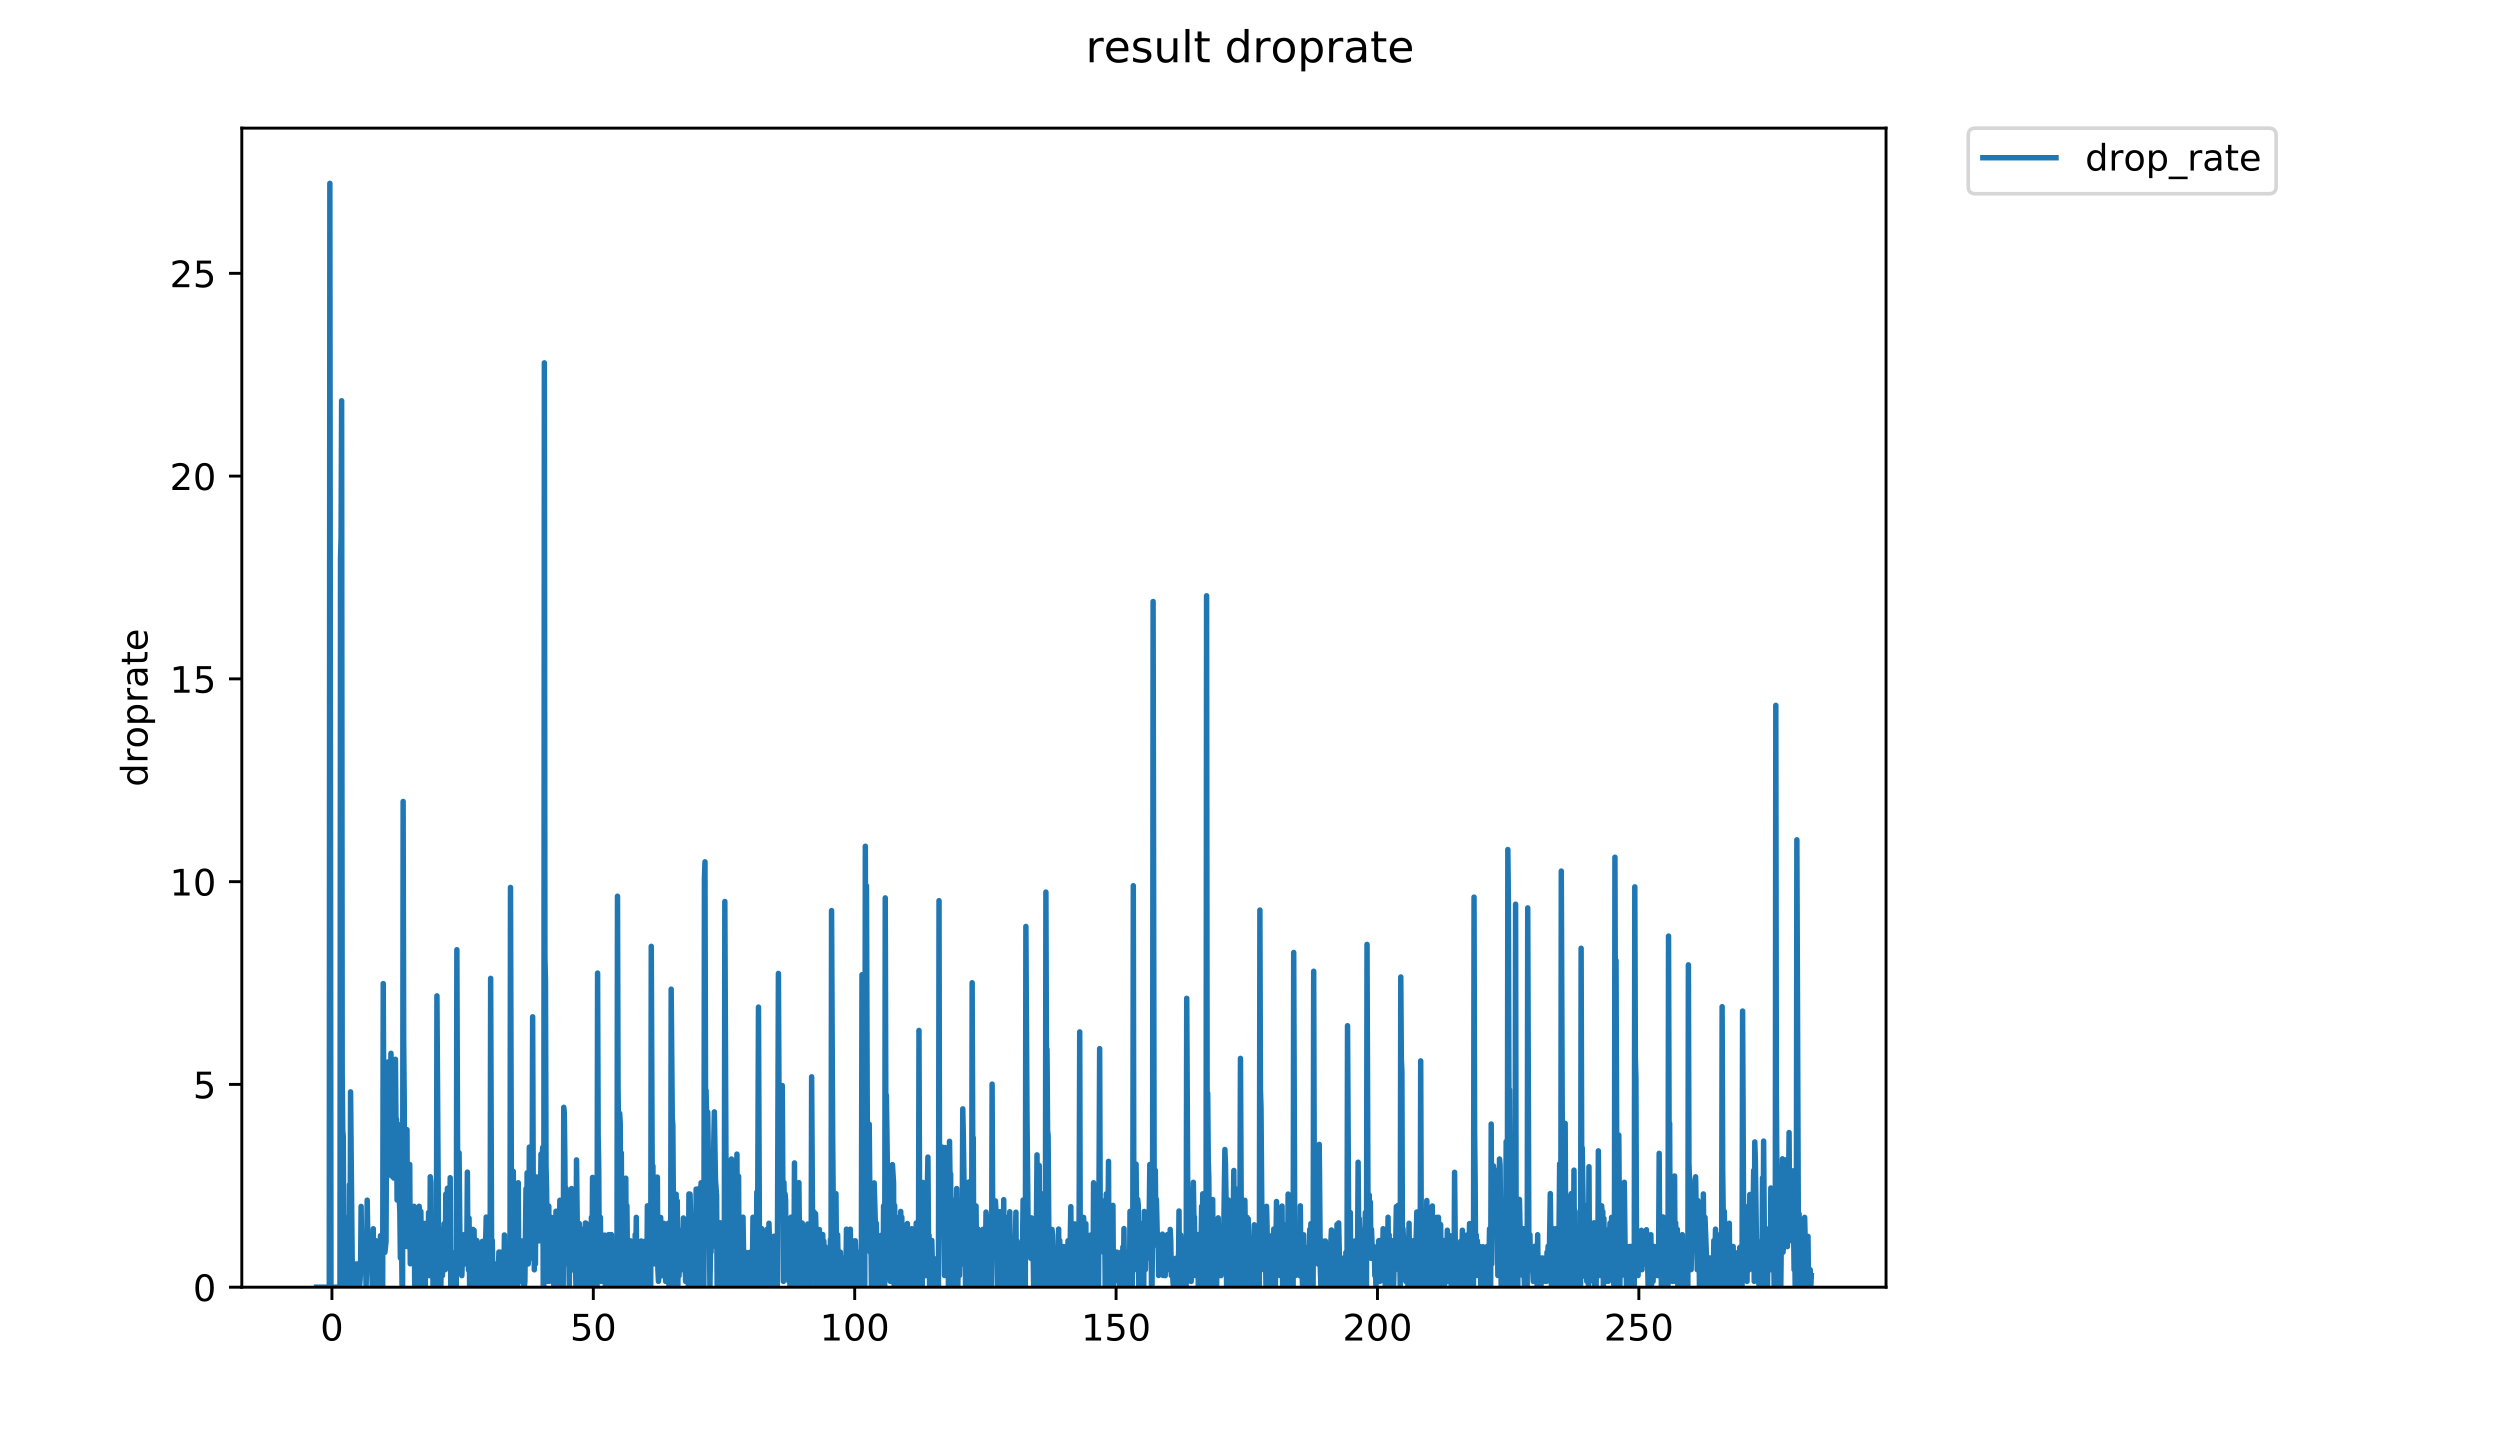 <?xml version="1.0" encoding="utf-8" standalone="no"?>
<!DOCTYPE svg PUBLIC "-//W3C//DTD SVG 1.1//EN"
  "http://www.w3.org/Graphics/SVG/1.1/DTD/svg11.dtd">
<!-- Created with matplotlib (https://matplotlib.org/) -->
<svg height="396pt" version="1.1" viewBox="0 0 684 396" width="684pt" xmlns="http://www.w3.org/2000/svg" xmlns:xlink="http://www.w3.org/1999/xlink">
 <defs>
  <style type="text/css">
*{stroke-linecap:butt;stroke-linejoin:round;}
  </style>
 </defs>
 <g id="figure_1">
  <g id="patch_1">
   <path d="M 0 396 
L 684 396 
L 684 0 
L 0 0 
z
" style="fill:#ffffff;"/>
  </g>
  <g id="axes_1">
   <g id="patch_2">
    <path d="M 66.159 352.174 
L 516.019 352.174 
L 516.019 35.062 
L 66.159 35.062 
z
" style="fill:#ffffff;"/>
   </g>
   <g id="matplotlib.axis_1">
    <g id="xtick_1">
     <g id="line2d_1">
      <defs>
       <path d="M 0 0 
L 0 3.5 
" id="me4011a011f" style="stroke:#000000;stroke-width:0.8;"/>
      </defs>
      <g>
       <use style="stroke:#000000;stroke-width:0.8;" x="90.816" xlink:href="#me4011a011f" y="352.174"/>
      </g>
     </g>
     <g id="text_1">
      <!-- 0 -->
      <defs>
       <path d="M 31.781 66.406 
Q 24.172 66.406 20.328 58.906 
Q 16.5 51.422 16.5 36.375 
Q 16.5 21.391 20.328 13.891 
Q 24.172 6.391 31.781 6.391 
Q 39.453 6.391 43.281 13.891 
Q 47.125 21.391 47.125 36.375 
Q 47.125 51.422 43.281 58.906 
Q 39.453 66.406 31.781 66.406 
z
M 31.781 74.219 
Q 44.047 74.219 50.516 64.516 
Q 56.984 54.828 56.984 36.375 
Q 56.984 17.969 50.516 8.266 
Q 44.047 -1.422 31.781 -1.422 
Q 19.531 -1.422 13.062 8.266 
Q 6.594 17.969 6.594 36.375 
Q 6.594 54.828 13.062 64.516 
Q 19.531 74.219 31.781 74.219 
z
" id="DejaVuSans-48"/>
      </defs>
      <g transform="translate(87.635 366.773)scale(0.1 -0.1)">
       <use xlink:href="#DejaVuSans-48"/>
      </g>
     </g>
    </g>
    <g id="xtick_2">
     <g id="line2d_2">
      <g>
       <use style="stroke:#000000;stroke-width:0.8;" x="162.331" xlink:href="#me4011a011f" y="352.174"/>
      </g>
     </g>
     <g id="text_2">
      <!-- 50 -->
      <defs>
       <path d="M 10.797 72.906 
L 49.516 72.906 
L 49.516 64.594 
L 19.828 64.594 
L 19.828 46.734 
Q 21.969 47.469 24.109 47.828 
Q 26.266 48.188 28.422 48.188 
Q 40.625 48.188 47.75 41.5 
Q 54.891 34.812 54.891 23.391 
Q 54.891 11.625 47.562 5.094 
Q 40.234 -1.422 26.906 -1.422 
Q 22.312 -1.422 17.547 -0.641 
Q 12.797 0.141 7.719 1.703 
L 7.719 11.625 
Q 12.109 9.234 16.797 8.062 
Q 21.484 6.891 26.703 6.891 
Q 35.156 6.891 40.078 11.328 
Q 45.016 15.766 45.016 23.391 
Q 45.016 31 40.078 35.438 
Q 35.156 39.891 26.703 39.891 
Q 22.75 39.891 18.812 39.016 
Q 14.891 38.141 10.797 36.281 
z
" id="DejaVuSans-53"/>
      </defs>
      <g transform="translate(155.968 366.773)scale(0.1 -0.1)">
       <use xlink:href="#DejaVuSans-53"/>
       <use x="63.623" xlink:href="#DejaVuSans-48"/>
      </g>
     </g>
    </g>
    <g id="xtick_3">
     <g id="line2d_3">
      <g>
       <use style="stroke:#000000;stroke-width:0.8;" x="233.846" xlink:href="#me4011a011f" y="352.174"/>
      </g>
     </g>
     <g id="text_3">
      <!-- 100 -->
      <defs>
       <path d="M 12.406 8.297 
L 28.516 8.297 
L 28.516 63.922 
L 10.984 60.406 
L 10.984 69.391 
L 28.422 72.906 
L 38.281 72.906 
L 38.281 8.297 
L 54.391 8.297 
L 54.391 0 
L 12.406 0 
z
" id="DejaVuSans-49"/>
      </defs>
      <g transform="translate(224.302 366.773)scale(0.1 -0.1)">
       <use xlink:href="#DejaVuSans-49"/>
       <use x="63.623" xlink:href="#DejaVuSans-48"/>
       <use x="127.246" xlink:href="#DejaVuSans-48"/>
      </g>
     </g>
    </g>
    <g id="xtick_4">
     <g id="line2d_4">
      <g>
       <use style="stroke:#000000;stroke-width:0.8;" x="305.361" xlink:href="#me4011a011f" y="352.174"/>
      </g>
     </g>
     <g id="text_4">
      <!-- 150 -->
      <g transform="translate(295.817 366.773)scale(0.1 -0.1)">
       <use xlink:href="#DejaVuSans-49"/>
       <use x="63.623" xlink:href="#DejaVuSans-53"/>
       <use x="127.246" xlink:href="#DejaVuSans-48"/>
      </g>
     </g>
    </g>
    <g id="xtick_5">
     <g id="line2d_5">
      <g>
       <use style="stroke:#000000;stroke-width:0.8;" x="376.876" xlink:href="#me4011a011f" y="352.174"/>
      </g>
     </g>
     <g id="text_5">
      <!-- 200 -->
      <defs>
       <path d="M 19.188 8.297 
L 53.609 8.297 
L 53.609 0 
L 7.328 0 
L 7.328 8.297 
Q 12.938 14.109 22.625 23.891 
Q 32.328 33.688 34.812 36.531 
Q 39.547 41.844 41.422 45.531 
Q 43.312 49.219 43.312 52.781 
Q 43.312 58.594 39.234 62.25 
Q 35.156 65.922 28.609 65.922 
Q 23.969 65.922 18.812 64.312 
Q 13.672 62.703 7.812 59.422 
L 7.812 69.391 
Q 13.766 71.781 18.938 73 
Q 24.125 74.219 28.422 74.219 
Q 39.75 74.219 46.484 68.547 
Q 53.219 62.891 53.219 53.422 
Q 53.219 48.922 51.531 44.891 
Q 49.859 40.875 45.406 35.406 
Q 44.188 33.984 37.641 27.219 
Q 31.109 20.453 19.188 8.297 
z
" id="DejaVuSans-50"/>
      </defs>
      <g transform="translate(367.332 366.773)scale(0.1 -0.1)">
       <use xlink:href="#DejaVuSans-50"/>
       <use x="63.623" xlink:href="#DejaVuSans-48"/>
       <use x="127.246" xlink:href="#DejaVuSans-48"/>
      </g>
     </g>
    </g>
    <g id="xtick_6">
     <g id="line2d_6">
      <g>
       <use style="stroke:#000000;stroke-width:0.8;" x="448.391" xlink:href="#me4011a011f" y="352.174"/>
      </g>
     </g>
     <g id="text_6">
      <!-- 250 -->
      <g transform="translate(438.847 366.773)scale(0.1 -0.1)">
       <use xlink:href="#DejaVuSans-50"/>
       <use x="63.623" xlink:href="#DejaVuSans-53"/>
       <use x="127.246" xlink:href="#DejaVuSans-48"/>
      </g>
     </g>
    </g>
   </g>
   <g id="matplotlib.axis_2">
    <g id="ytick_1">
     <g id="line2d_7">
      <defs>
       <path d="M 0 0 
L -3.5 0 
" id="m84941ca3c5" style="stroke:#000000;stroke-width:0.8;"/>
      </defs>
      <g>
       <use style="stroke:#000000;stroke-width:0.8;" x="66.159" xlink:href="#m84941ca3c5" y="352.174"/>
      </g>
     </g>
     <g id="text_7">
      <!-- 0 -->
      <g transform="translate(52.796 355.973)scale(0.1 -0.1)">
       <use xlink:href="#DejaVuSans-48"/>
      </g>
     </g>
    </g>
    <g id="ytick_2">
     <g id="line2d_8">
      <g>
       <use style="stroke:#000000;stroke-width:0.8;" x="66.159" xlink:href="#m84941ca3c5" y="296.696"/>
      </g>
     </g>
     <g id="text_8">
      <!-- 5 -->
      <g transform="translate(52.796 300.495)scale(0.1 -0.1)">
       <use xlink:href="#DejaVuSans-53"/>
      </g>
     </g>
    </g>
    <g id="ytick_3">
     <g id="line2d_9">
      <g>
       <use style="stroke:#000000;stroke-width:0.8;" x="66.159" xlink:href="#m84941ca3c5" y="241.218"/>
      </g>
     </g>
     <g id="text_9">
      <!-- 10 -->
      <g transform="translate(46.434 245.017)scale(0.1 -0.1)">
       <use xlink:href="#DejaVuSans-49"/>
       <use x="63.623" xlink:href="#DejaVuSans-48"/>
      </g>
     </g>
    </g>
    <g id="ytick_4">
     <g id="line2d_10">
      <g>
       <use style="stroke:#000000;stroke-width:0.8;" x="66.159" xlink:href="#m84941ca3c5" y="185.74"/>
      </g>
     </g>
     <g id="text_10">
      <!-- 15 -->
      <g transform="translate(46.434 189.539)scale(0.1 -0.1)">
       <use xlink:href="#DejaVuSans-49"/>
       <use x="63.623" xlink:href="#DejaVuSans-53"/>
      </g>
     </g>
    </g>
    <g id="ytick_5">
     <g id="line2d_11">
      <g>
       <use style="stroke:#000000;stroke-width:0.8;" x="66.159" xlink:href="#m84941ca3c5" y="130.262"/>
      </g>
     </g>
     <g id="text_11">
      <!-- 20 -->
      <g transform="translate(46.434 134.061)scale(0.1 -0.1)">
       <use xlink:href="#DejaVuSans-50"/>
       <use x="63.623" xlink:href="#DejaVuSans-48"/>
      </g>
     </g>
    </g>
    <g id="ytick_6">
     <g id="line2d_12">
      <g>
       <use style="stroke:#000000;stroke-width:0.8;" x="66.159" xlink:href="#m84941ca3c5" y="74.784"/>
      </g>
     </g>
     <g id="text_12">
      <!-- 25 -->
      <g transform="translate(46.434 78.583)scale(0.1 -0.1)">
       <use xlink:href="#DejaVuSans-50"/>
       <use x="63.623" xlink:href="#DejaVuSans-53"/>
      </g>
     </g>
    </g>
    <g id="text_13">
     <!-- droprate -->
     <defs>
      <path d="M 45.406 46.391 
L 45.406 75.984 
L 54.391 75.984 
L 54.391 0 
L 45.406 0 
L 45.406 8.203 
Q 42.578 3.328 38.25 0.953 
Q 33.938 -1.422 27.875 -1.422 
Q 17.969 -1.422 11.734 6.484 
Q 5.516 14.406 5.516 27.297 
Q 5.516 40.188 11.734 48.094 
Q 17.969 56 27.875 56 
Q 33.938 56 38.25 53.625 
Q 42.578 51.266 45.406 46.391 
z
M 14.797 27.297 
Q 14.797 17.391 18.875 11.75 
Q 22.953 6.109 30.078 6.109 
Q 37.203 6.109 41.297 11.75 
Q 45.406 17.391 45.406 27.297 
Q 45.406 37.203 41.297 42.844 
Q 37.203 48.484 30.078 48.484 
Q 22.953 48.484 18.875 42.844 
Q 14.797 37.203 14.797 27.297 
z
" id="DejaVuSans-100"/>
      <path d="M 41.109 46.297 
Q 39.594 47.172 37.812 47.578 
Q 36.031 48 33.891 48 
Q 26.266 48 22.188 43.047 
Q 18.109 38.094 18.109 28.812 
L 18.109 0 
L 9.078 0 
L 9.078 54.688 
L 18.109 54.688 
L 18.109 46.188 
Q 20.953 51.172 25.484 53.578 
Q 30.031 56 36.531 56 
Q 37.453 56 38.578 55.875 
Q 39.703 55.766 41.062 55.516 
z
" id="DejaVuSans-114"/>
      <path d="M 30.609 48.391 
Q 23.391 48.391 19.188 42.75 
Q 14.984 37.109 14.984 27.297 
Q 14.984 17.484 19.156 11.844 
Q 23.344 6.203 30.609 6.203 
Q 37.797 6.203 41.984 11.859 
Q 46.188 17.531 46.188 27.297 
Q 46.188 37.016 41.984 42.703 
Q 37.797 48.391 30.609 48.391 
z
M 30.609 56 
Q 42.328 56 49.016 48.375 
Q 55.719 40.766 55.719 27.297 
Q 55.719 13.875 49.016 6.219 
Q 42.328 -1.422 30.609 -1.422 
Q 18.844 -1.422 12.172 6.219 
Q 5.516 13.875 5.516 27.297 
Q 5.516 40.766 12.172 48.375 
Q 18.844 56 30.609 56 
z
" id="DejaVuSans-111"/>
      <path d="M 18.109 8.203 
L 18.109 -20.797 
L 9.078 -20.797 
L 9.078 54.688 
L 18.109 54.688 
L 18.109 46.391 
Q 20.953 51.266 25.266 53.625 
Q 29.594 56 35.594 56 
Q 45.562 56 51.781 48.094 
Q 58.016 40.188 58.016 27.297 
Q 58.016 14.406 51.781 6.484 
Q 45.562 -1.422 35.594 -1.422 
Q 29.594 -1.422 25.266 0.953 
Q 20.953 3.328 18.109 8.203 
z
M 48.688 27.297 
Q 48.688 37.203 44.609 42.844 
Q 40.531 48.484 33.406 48.484 
Q 26.266 48.484 22.188 42.844 
Q 18.109 37.203 18.109 27.297 
Q 18.109 17.391 22.188 11.75 
Q 26.266 6.109 33.406 6.109 
Q 40.531 6.109 44.609 11.75 
Q 48.688 17.391 48.688 27.297 
z
" id="DejaVuSans-112"/>
      <path d="M 34.281 27.484 
Q 23.391 27.484 19.188 25 
Q 14.984 22.516 14.984 16.5 
Q 14.984 11.719 18.141 8.906 
Q 21.297 6.109 26.703 6.109 
Q 34.188 6.109 38.703 11.406 
Q 43.219 16.703 43.219 25.484 
L 43.219 27.484 
z
M 52.203 31.203 
L 52.203 0 
L 43.219 0 
L 43.219 8.297 
Q 40.141 3.328 35.547 0.953 
Q 30.953 -1.422 24.312 -1.422 
Q 15.922 -1.422 10.953 3.297 
Q 6 8.016 6 15.922 
Q 6 25.141 12.172 29.828 
Q 18.359 34.516 30.609 34.516 
L 43.219 34.516 
L 43.219 35.406 
Q 43.219 41.609 39.141 45 
Q 35.062 48.391 27.688 48.391 
Q 23 48.391 18.547 47.266 
Q 14.109 46.141 10.016 43.891 
L 10.016 52.203 
Q 14.938 54.109 19.578 55.047 
Q 24.219 56 28.609 56 
Q 40.484 56 46.344 49.844 
Q 52.203 43.703 52.203 31.203 
z
" id="DejaVuSans-97"/>
      <path d="M 18.312 70.219 
L 18.312 54.688 
L 36.812 54.688 
L 36.812 47.703 
L 18.312 47.703 
L 18.312 18.016 
Q 18.312 11.328 20.141 9.422 
Q 21.969 7.516 27.594 7.516 
L 36.812 7.516 
L 36.812 0 
L 27.594 0 
Q 17.188 0 13.234 3.875 
Q 9.281 7.766 9.281 18.016 
L 9.281 47.703 
L 2.688 47.703 
L 2.688 54.688 
L 9.281 54.688 
L 9.281 70.219 
z
" id="DejaVuSans-116"/>
      <path d="M 56.203 29.594 
L 56.203 25.203 
L 14.891 25.203 
Q 15.484 15.922 20.484 11.062 
Q 25.484 6.203 34.422 6.203 
Q 39.594 6.203 44.453 7.469 
Q 49.312 8.734 54.109 11.281 
L 54.109 2.781 
Q 49.266 0.734 44.188 -0.344 
Q 39.109 -1.422 33.891 -1.422 
Q 20.797 -1.422 13.156 6.188 
Q 5.516 13.812 5.516 26.812 
Q 5.516 40.234 12.766 48.109 
Q 20.016 56 32.328 56 
Q 43.359 56 49.781 48.891 
Q 56.203 41.797 56.203 29.594 
z
M 47.219 32.234 
Q 47.125 39.594 43.094 43.984 
Q 39.062 48.391 32.422 48.391 
Q 24.906 48.391 20.391 44.141 
Q 15.875 39.891 15.188 32.172 
z
" id="DejaVuSans-101"/>
     </defs>
     <g transform="translate(40.354 215.236)rotate(-90)scale(0.1 -0.1)">
      <use xlink:href="#DejaVuSans-100"/>
      <use x="63.477" xlink:href="#DejaVuSans-114"/>
      <use x="104.559" xlink:href="#DejaVuSans-111"/>
      <use x="165.74" xlink:href="#DejaVuSans-112"/>
      <use x="229.217" xlink:href="#DejaVuSans-114"/>
      <use x="270.33" xlink:href="#DejaVuSans-97"/>
      <use x="331.609" xlink:href="#DejaVuSans-116"/>
      <use x="370.818" xlink:href="#DejaVuSans-101"/>
     </g>
    </g>
   </g>
   <g id="line2d_13">
    <path clip-path="url(#p7346c42f79)" d="M 86.607 352.174 
L 90.09 352.174 
L 90.246 50.163 
L 90.552 352.174 
L 93.016 352.174 
L 93.167 152.579 
L 93.319 146.992 
L 93.471 109.655 
L 93.622 293.526 
L 93.774 309.316 
L 93.925 310.962 
L 94.082 352.174 
L 94.236 335.032 
L 94.393 352.174 
L 94.546 338.129 
L 94.697 352.174 
L 95 333.126 
L 95.151 352.174 
L 95.303 337.867 
L 95.454 352.174 
L 95.609 324.123 
L 95.761 352.174 
L 95.914 298.739 
L 96.369 345.807 
L 96.521 352.174 
L 96.673 350.594 
L 96.826 345.888 
L 96.981 345.958 
L 97.131 352.174 
L 97.435 345.825 
L 97.586 347.398 
L 97.738 347.439 
L 97.889 345.797 
L 98.192 352.174 
L 98.345 352.174 
L 98.496 350.589 
L 98.647 347.392 
L 98.799 330.078 
L 98.95 342.664 
L 99.101 337.847 
L 99.252 339.457 
L 99.556 347.419 
L 99.707 347.398 
L 99.859 344.226 
L 100.009 344.226 
L 100.161 352.174 
L 100.312 345.797 
L 100.463 328.364 
L 100.614 337.826 
L 100.765 339.421 
L 101.217 347.392 
L 101.372 347.525 
L 101.524 345.861 
L 101.676 342.691 
L 101.828 352.174 
L 102.128 336.186 
L 102.278 352.174 
L 102.429 352.174 
L 102.579 339.384 
L 102.881 339.475 
L 103.032 352.174 
L 103.183 341.047 
L 103.487 352.174 
L 103.637 345.807 
L 103.789 344.237 
L 103.941 352.174 
L 104.095 338.089 
L 104.246 352.174 
L 104.397 339.402 
L 104.699 352.174 
L 104.853 269.114 
L 105.156 341.047 
L 105.307 342.636 
L 105.612 339.707 
L 105.764 309.377 
L 105.914 321.841 
L 106.218 290.532 
L 106.369 304.279 
L 106.519 307.408 
L 106.669 296.136 
L 106.819 299.108 
L 106.974 288.191 
L 107.125 298.281 
L 107.275 321.841 
L 107.425 321.753 
L 107.576 307.408 
L 107.729 322.313 
L 107.888 309.557 
L 108.038 312.603 
L 108.189 289.821 
L 108.339 307.408 
L 108.491 306.207 
L 108.642 328.33 
L 108.792 307.472 
L 108.943 328.227 
L 109.093 315.402 
L 109.243 328.227 
L 109.394 331.39 
L 109.544 344.192 
L 109.694 320.198 
L 109.996 352.174 
L 110.146 352.174 
L 110.296 219.283 
L 110.446 285.025 
L 110.597 300.939 
L 110.747 340.95 
L 110.897 340.999 
L 111.047 339.365 
L 111.197 332.989 
L 111.348 309.069 
L 111.499 341.063 
L 111.65 324.995 
L 111.8 329.823 
L 111.95 320.198 
L 112.101 318.6 
L 112.251 345.77 
L 112.401 336.209 
L 112.551 334.562 
L 112.704 342.731 
L 112.856 334.813 
L 113.163 342.691 
L 113.315 330.046 
L 113.466 352.174 
L 113.618 333.153 
L 113.772 350.611 
L 114.084 344.338 
L 114.235 352.174 
L 114.385 339.402 
L 114.536 339.421 
L 114.688 330.046 
L 114.841 334.935 
L 114.992 352.174 
L 115.143 331.45 
L 115.446 352.174 
L 115.597 344.226 
L 115.748 347.398 
L 115.899 337.847 
L 116.05 349.004 
L 116.202 334.738 
L 116.353 352.174 
L 116.503 337.847 
L 116.654 348.981 
L 117.109 341.031 
L 117.262 331.743 
L 117.568 349.026 
L 117.719 321.971 
L 117.87 323.52 
L 118.021 347.398 
L 118.322 341.015 
L 118.478 352.174 
L 118.781 345.825 
L 118.931 348.977 
L 119.082 341.063 
L 119.234 352.174 
L 119.389 352.174 
L 119.543 272.473 
L 119.847 318.84 
L 119.999 341.094 
L 120.15 342.636 
L 120.302 349.013 
L 120.454 345.87 
L 120.606 352.174 
L 120.907 337.806 
L 121.057 348.986 
L 121.208 336.209 
L 121.359 345.807 
L 121.511 334.813 
L 121.662 334.663 
L 121.813 347.392 
L 121.964 326.704 
L 122.114 345.788 
L 122.416 325.112 
L 122.566 331.45 
L 122.717 325.112 
L 123.019 345.816 
L 123.172 322.229 
L 123.323 352.174 
L 123.476 342.744 
L 123.63 352.174 
L 123.931 344.203 
L 124.082 347.385 
L 124.385 342.691 
L 124.539 344.382 
L 124.693 352.174 
L 124.844 352.174 
L 124.995 259.843 
L 125.298 345.807 
L 125.448 342.609 
L 125.599 315.402 
L 125.902 345.825 
L 126.054 342.677 
L 126.208 342.811 
L 126.36 349.018 
L 126.661 337.826 
L 126.813 339.493 
L 126.965 345.852 
L 127.116 337.888 
L 127.267 342.609 
L 127.419 342.677 
L 127.569 345.807 
L 127.72 341.047 
L 127.874 320.697 
L 128.026 344.316 
L 128.18 347.473 
L 128.332 333.261 
L 128.487 352.174 
L 128.643 341.387 
L 128.795 344.271 
L 129.096 339.421 
L 129.247 352.174 
L 129.4 336.368 
L 129.551 341.11 
L 129.706 336.59 
L 129.861 350.62 
L 130.011 352.174 
L 130.162 352.174 
L 130.463 339.402 
L 130.613 352.174 
L 130.764 348.977 
L 130.915 341.031 
L 131.066 352.174 
L 131.217 352.174 
L 131.369 347.426 
L 131.519 347.398 
L 131.671 348.99 
L 131.821 348.981 
L 131.975 339.637 
L 132.125 352.174 
L 132.428 344.192 
L 132.579 352.174 
L 133.032 332.989 
L 133.183 337.785 
L 133.333 352.174 
L 133.483 337.743 
L 133.632 350.573 
L 133.787 349.053 
L 133.937 352.174 
L 134.09 352.174 
L 134.24 267.682 
L 134.54 352.174 
L 134.691 339.402 
L 134.841 348.981 
L 134.991 350.571 
L 135.141 350.575 
L 135.291 345.77 
L 135.441 347.371 
L 135.593 352.174 
L 135.744 347.419 
L 135.894 348.972 
L 136.044 348.981 
L 136.194 345.77 
L 136.345 348.967 
L 136.495 342.568 
L 136.795 342.568 
L 136.946 345.834 
L 137.099 352.174 
L 137.25 342.664 
L 137.402 350.589 
L 137.554 344.271 
L 137.707 344.305 
L 137.857 348.99 
L 138.009 337.888 
L 138.16 352.174 
L 138.31 345.788 
L 138.461 352.174 
L 138.613 341.11 
L 138.765 349.013 
L 138.915 348.972 
L 139.066 347.385 
L 139.217 352.174 
L 139.52 352.174 
L 139.671 242.803 
L 139.975 345.87 
L 140.126 329.855 
L 140.278 334.862 
L 140.43 320.472 
L 140.582 334.788 
L 140.735 334.837 
L 140.887 352.174 
L 141.19 329.951 
L 141.341 334.713 
L 141.644 352.174 
L 141.795 323.602 
L 141.947 348.995 
L 142.098 348.995 
L 142.249 350.585 
L 142.399 344.192 
L 142.55 344.18 
L 142.702 347.432 
L 142.854 339.53 
L 143.005 341.015 
L 143.308 352.174 
L 143.46 352.174 
L 143.611 350.585 
L 143.913 325.228 
L 144.064 341.063 
L 144.218 320.875 
L 144.521 345.816 
L 144.671 342.623 
L 144.822 313.858 
L 144.973 344.215 
L 145.125 328.432 
L 145.427 344.169 
L 145.581 328.6 
L 145.733 278.203 
L 145.885 323.602 
L 146.036 331.568 
L 146.188 347.419 
L 146.339 326.776 
L 146.491 345.834 
L 146.643 323.764 
L 146.794 322.014 
L 147.407 339.512 
L 147.559 325.304 
L 147.71 333.153 
L 147.863 328.533 
L 148.015 315.769 
L 148.167 317.302 
L 148.319 317.5 
L 148.475 313.971 
L 148.633 352.174 
L 148.784 352.174 
L 148.936 99.282 
L 149.088 261.824 
L 149.24 268.284 
L 149.391 318.84 
L 149.542 325.15 
L 149.845 350.598 
L 149.997 333.18 
L 150.149 329.983 
L 150.299 350.58 
L 150.604 336.346 
L 150.756 336.301 
L 150.907 333.099 
L 151.21 348.995 
L 151.361 339.439 
L 151.513 352.174 
L 151.664 342.664 
L 151.815 342.65 
L 151.966 339.402 
L 152.116 331.39 
L 152.268 342.677 
L 152.418 339.421 
L 152.569 352.174 
L 152.72 342.636 
L 152.872 344.249 
L 153.022 344.169 
L 153.174 328.398 
L 153.326 339.548 
L 153.477 333.126 
L 153.63 352.174 
L 153.782 344.26 
L 153.94 352.174 
L 154.091 352.174 
L 154.243 302.966 
L 154.394 304.485 
L 154.545 317.302 
L 154.695 339.402 
L 154.846 325.073 
L 155.148 345.816 
L 155.453 333.207 
L 155.759 352.174 
L 155.91 334.688 
L 156.061 333.126 
L 156.213 337.888 
L 156.364 325.189 
L 156.518 344.349 
L 156.668 347.385 
L 156.821 347.446 
L 156.973 342.691 
L 157.125 345.852 
L 157.278 338.07 
L 157.582 352.174 
L 157.734 317.352 
L 158.04 344.305 
L 158.191 352.174 
L 158.493 334.763 
L 158.644 352.174 
L 158.795 339.402 
L 158.945 341.031 
L 159.096 339.402 
L 159.251 352.174 
L 159.403 336.346 
L 159.554 352.174 
L 159.705 336.209 
L 159.856 347.398 
L 160.157 334.613 
L 160.307 334.638 
L 160.459 352.174 
L 160.611 342.664 
L 160.763 342.704 
L 160.914 352.174 
L 161.066 339.512 
L 161.217 336.323 
L 161.368 341.031 
L 161.519 340.966 
L 161.669 342.581 
L 161.82 333.044 
L 161.971 348.995 
L 162.123 322.143 
L 162.429 352.174 
L 162.58 336.301 
L 162.888 349.07 
L 163.039 326.776 
L 163.192 352.174 
L 163.343 352.174 
L 163.5 266.233 
L 163.656 310.566 
L 163.807 318.935 
L 163.959 342.677 
L 164.11 341.015 
L 164.26 333.044 
L 164.411 350.582 
L 164.566 342.85 
L 164.717 341.079 
L 164.869 337.908 
L 165.02 350.585 
L 165.322 342.623 
L 165.474 337.929 
L 165.626 352.174 
L 165.778 344.271 
L 165.93 352.174 
L 166.084 344.349 
L 166.237 349.04 
L 166.537 337.785 
L 166.689 352.174 
L 166.989 337.806 
L 167.14 352.174 
L 167.29 337.785 
L 167.441 352.174 
L 167.591 345.77 
L 167.741 352.174 
L 167.891 348.977 
L 168.042 348.977 
L 168.192 340.999 
L 168.343 340.999 
L 168.645 352.174 
L 168.795 352.174 
L 168.946 245.209 
L 169.096 297.815 
L 169.397 320.244 
L 169.549 304.621 
L 169.699 307.537 
L 169.85 340.999 
L 170 315.455 
L 170.151 352.174 
L 170.452 329.855 
L 170.606 331.801 
L 170.757 331.627 
L 171.06 352.174 
L 171.214 322.356 
L 171.367 352.174 
L 171.518 329.855 
L 171.669 344.226 
L 171.821 344.249 
L 172.125 347.398 
L 172.275 352.174 
L 172.427 339.475 
L 172.579 342.677 
L 172.732 342.758 
L 172.883 352.174 
L 173.035 344.215 
L 173.186 345.834 
L 173.338 352.174 
L 173.488 342.609 
L 173.64 349.009 
L 173.79 337.785 
L 173.941 344.203 
L 174.092 333.071 
L 174.243 352.174 
L 174.394 342.623 
L 174.545 347.398 
L 174.697 347.432 
L 174.848 352.174 
L 174.999 345.788 
L 175.149 352.174 
L 175.301 341.126 
L 175.453 339.53 
L 175.608 342.798 
L 175.758 352.174 
L 176.06 344.203 
L 176.211 348.981 
L 176.362 348.999 
L 176.515 339.583 
L 176.668 349.04 
L 176.818 345.788 
L 176.969 352.174 
L 177.121 329.919 
L 177.427 347.466 
L 177.58 352.174 
L 178.034 352.174 
L 178.186 258.92 
L 178.492 331.915 
L 178.643 318.982 
L 178.795 339.493 
L 178.946 333.071 
L 179.097 345.797 
L 179.247 334.613 
L 179.398 334.638 
L 179.7 329.855 
L 179.851 322.057 
L 180.002 347.392 
L 180.153 350.58 
L 180.305 348.999 
L 180.76 333.099 
L 181.063 349.018 
L 181.215 344.305 
L 181.367 349.004 
L 181.518 347.398 
L 181.669 334.713 
L 181.82 336.232 
L 182.122 350.582 
L 182.273 339.457 
L 182.424 342.636 
L 182.575 350.587 
L 182.727 350.587 
L 182.877 334.638 
L 183.029 352.174 
L 183.182 338.01 
L 183.333 352.174 
L 183.483 352.174 
L 183.634 270.636 
L 183.935 305.942 
L 184.087 307.792 
L 184.391 352.174 
L 184.544 333.368 
L 184.696 334.763 
L 184.848 333.153 
L 184.999 326.74 
L 185.151 342.677 
L 185.304 328.566 
L 185.457 352.174 
L 185.61 336.458 
L 185.766 349.101 
L 185.917 345.797 
L 186.069 339.512 
L 186.221 347.432 
L 186.372 339.512 
L 186.523 347.392 
L 186.828 339.601 
L 186.981 333.234 
L 187.586 350.589 
L 187.737 341.094 
L 187.889 342.664 
L 188.04 348.986 
L 188.191 341.047 
L 188.342 352.174 
L 188.493 326.667 
L 188.644 348.981 
L 188.795 326.704 
L 188.945 333.016 
L 189.096 347.405 
L 189.248 347.412 
L 189.399 345.816 
L 189.55 352.174 
L 189.703 341.142 
L 189.854 342.677 
L 190.006 348.999 
L 190.157 336.278 
L 190.309 352.174 
L 190.461 325.343 
L 190.766 345.87 
L 190.919 330.265 
L 191.071 352.174 
L 191.222 325.189 
L 191.372 333.016 
L 191.826 323.602 
L 191.977 328.364 
L 192.128 347.405 
L 192.278 344.18 
L 192.43 343.756 
L 192.58 352.174 
L 192.731 240.42 
L 192.882 235.798 
L 193.032 299.566 
L 193.183 298.358 
L 193.485 313.803 
L 193.635 304.279 
L 194.237 352.174 
L 194.387 342.609 
L 194.538 342.609 
L 194.689 329.855 
L 194.99 341.015 
L 195.291 312.262 
L 195.442 304.21 
L 195.754 322.772 
L 196.058 327.064 
L 196.208 352.174 
L 196.359 334.663 
L 196.509 342.568 
L 196.659 344.157 
L 196.809 348.977 
L 196.959 334.537 
L 197.109 334.587 
L 197.259 352.174 
L 197.409 342.568 
L 197.561 342.65 
L 197.711 352.174 
L 198.161 352.174 
L 198.312 246.654 
L 198.613 315.56 
L 198.763 326.593 
L 198.913 320.198 
L 199.063 352.174 
L 199.214 334.613 
L 199.364 352.174 
L 199.514 337.764 
L 199.664 352.174 
L 199.814 331.33 
L 199.967 328.566 
L 200.118 317.102 
L 200.419 345.779 
L 200.569 318.551 
L 200.719 352.174 
L 200.869 337.764 
L 201.169 350.575 
L 201.32 328.261 
L 201.471 328.261 
L 201.623 315.769 
L 201.773 348.986 
L 202.074 321.841 
L 202.225 352.174 
L 202.526 336.186 
L 202.676 352.174 
L 202.832 336.699 
L 202.984 352.174 
L 203.285 333.016 
L 203.588 352.174 
L 203.74 344.237 
L 204.042 349.013 
L 204.345 342.704 
L 204.496 347.392 
L 204.95 347.439 
L 205.102 352.174 
L 205.252 342.595 
L 205.403 350.58 
L 205.554 348.986 
L 205.706 352.174 
L 205.857 348.995 
L 206.007 333.044 
L 206.158 348.986 
L 206.309 342.609 
L 206.459 341.015 
L 206.61 334.587 
L 206.761 348.999 
L 206.913 349.013 
L 207.066 326.169 
L 207.217 352.174 
L 207.519 275.543 
L 207.822 350.596 
L 207.976 352.174 
L 208.127 341.015 
L 208.277 347.385 
L 208.427 336.163 
L 208.581 352.174 
L 208.732 352.174 
L 208.882 340.983 
L 209.033 350.575 
L 209.184 342.636 
L 209.334 350.573 
L 209.484 345.779 
L 209.634 352.174 
L 209.936 336.255 
L 210.087 336.163 
L 210.237 350.575 
L 210.388 334.688 
L 210.839 352.174 
L 211.14 342.581 
L 211.291 352.174 
L 211.445 352.174 
L 211.755 338.227 
L 211.912 352.174 
L 212.064 347.439 
L 212.214 352.174 
L 212.365 341.015 
L 212.517 352.174 
L 212.671 352.174 
L 212.973 266.334 
L 213.275 329.983 
L 213.426 321.841 
L 213.577 325.073 
L 213.727 309.131 
L 213.878 306.009 
L 214.031 297.011 
L 214.334 350.589 
L 214.485 323.52 
L 214.636 331.479 
L 214.786 326.63 
L 214.937 328.261 
L 215.088 347.398 
L 215.239 336.255 
L 215.391 344.249 
L 215.542 342.636 
L 215.694 334.862 
L 215.846 350.587 
L 215.997 347.426 
L 216.148 352.174 
L 216.449 333.016 
L 216.599 345.788 
L 216.75 344.203 
L 216.901 334.688 
L 217.209 349.092 
L 217.364 318.176 
L 217.515 352.174 
L 217.665 339.365 
L 217.817 337.949 
L 217.969 350.587 
L 218.121 347.426 
L 218.272 347.419 
L 218.424 352.174 
L 218.575 323.561 
L 218.877 352.174 
L 219.178 344.192 
L 219.329 344.192 
L 219.479 334.613 
L 219.629 336.209 
L 220.238 352.174 
L 220.54 347.426 
L 220.693 345.879 
L 220.999 334.886 
L 221.151 338.03 
L 221.302 345.779 
L 221.455 339.601 
L 221.609 352.174 
L 221.913 352.174 
L 222.063 294.618 
L 222.364 342.595 
L 222.515 341.031 
L 222.666 331.539 
L 222.979 344.469 
L 223.134 332.057 
L 223.286 337.908 
L 223.436 352.174 
L 223.587 345.779 
L 223.737 344.203 
L 224.04 352.174 
L 224.192 336.413 
L 224.495 352.174 
L 224.647 342.664 
L 224.798 350.582 
L 225.098 337.785 
L 225.249 352.174 
L 225.402 339.566 
L 225.552 352.174 
L 225.703 341.031 
L 225.855 350.589 
L 226.005 348.986 
L 226.156 342.595 
L 226.306 352.174 
L 226.456 344.18 
L 226.607 344.18 
L 226.758 348.99 
L 226.909 342.65 
L 227.06 350.582 
L 227.211 339.099 
L 227.361 352.174 
L 227.513 249.143 
L 227.815 310.844 
L 228.116 345.797 
L 228.267 352.174 
L 228.417 336.186 
L 228.568 339.493 
L 228.719 326.593 
L 228.869 345.788 
L 229.17 337.806 
L 229.321 345.797 
L 229.473 345.825 
L 229.624 352.174 
L 229.925 342.581 
L 230.077 349.004 
L 230.227 347.378 
L 230.378 352.174 
L 230.529 352.174 
L 230.685 349.075 
L 230.835 352.174 
L 230.986 344.192 
L 231.138 352.174 
L 231.288 352.174 
L 231.443 347.512 
L 231.594 336.301 
L 231.745 350.58 
L 232.048 350.587 
L 232.199 352.174 
L 232.35 350.585 
L 232.653 336.301 
L 232.806 352.174 
L 232.957 350.591 
L 233.108 339.439 
L 233.26 341.079 
L 233.411 352.174 
L 233.564 341.142 
L 233.715 352.174 
L 233.866 348.999 
L 234.018 339.475 
L 234.321 352.174 
L 234.474 347.453 
L 234.625 350.589 
L 234.775 347.398 
L 234.926 352.174 
L 235.077 342.623 
L 235.229 345.825 
L 235.379 352.174 
L 235.53 348.977 
L 235.685 339.672 
L 235.838 266.694 
L 235.992 330.295 
L 236.451 352.174 
L 236.603 352.174 
L 236.754 231.535 
L 236.906 304.824 
L 237.057 242.332 
L 237.365 328.633 
L 237.516 321.928 
L 237.667 326.667 
L 237.818 307.601 
L 238.12 342.664 
L 238.271 336.209 
L 238.421 352.174 
L 238.724 328.432 
L 238.874 348.981 
L 239.025 328.33 
L 239.177 323.643 
L 239.63 339.421 
L 239.78 334.688 
L 239.932 352.174 
L 240.083 341.015 
L 240.235 337.989 
L 240.69 349.04 
L 240.841 352.174 
L 240.991 342.609 
L 241.143 344.215 
L 241.294 337.867 
L 241.445 339.475 
L 241.596 352.174 
L 241.747 329.919 
L 241.901 352.174 
L 242.053 352.174 
L 242.204 245.669 
L 242.356 301.379 
L 242.506 299.641 
L 242.814 321.094 
L 242.967 325.457 
L 243.117 320.198 
L 243.268 347.412 
L 243.419 337.806 
L 243.569 350.573 
L 244.022 334.763 
L 244.172 318.648 
L 244.474 323.52 
L 244.624 352.174 
L 244.775 329.823 
L 245.08 352.174 
L 245.23 341.015 
L 245.382 348.999 
L 245.533 339.457 
L 245.686 347.466 
L 245.837 333.099 
L 245.987 352.174 
L 246.138 337.826 
L 246.288 352.174 
L 246.439 331.45 
L 246.589 339.384 
L 246.739 332.989 
L 246.891 352.174 
L 247.042 344.237 
L 247.193 352.174 
L 247.348 350.622 
L 247.806 342.609 
L 247.956 350.578 
L 248.106 347.378 
L 248.258 334.763 
L 248.409 352.174 
L 248.56 345.807 
L 248.712 344.294 
L 249.019 336.569 
L 249.169 337.867 
L 249.32 352.174 
L 249.47 336.186 
L 249.772 352.174 
L 249.923 348.995 
L 250.075 349.004 
L 250.227 344.283 
L 250.379 352.174 
L 250.68 334.613 
L 250.83 345.779 
L 250.981 340.869 
L 251.131 352.174 
L 251.281 352.174 
L 251.432 281.928 
L 251.584 326.885 
L 251.734 329.791 
L 251.886 345.825 
L 252.038 341.126 
L 252.19 331.685 
L 252.343 352.174 
L 252.494 323.52 
L 252.646 341.079 
L 252.798 341.142 
L 252.952 339.619 
L 253.259 349.004 
L 253.415 325.976 
L 253.565 333.071 
L 253.878 316.582 
L 254.029 337.888 
L 254.181 337.949 
L 254.333 352.174 
L 254.483 339.402 
L 254.639 352.174 
L 254.94 339.384 
L 255.245 352.174 
L 255.396 344.215 
L 255.547 350.589 
L 255.698 348.986 
L 255.848 345.788 
L 256.151 352.174 
L 256.302 352.174 
L 256.457 347.459 
L 256.613 352.174 
L 256.765 352.174 
L 256.918 246.426 
L 257.071 333.341 
L 257.376 318.982 
L 257.527 326.667 
L 257.678 323.561 
L 257.829 313.858 
L 257.98 315.56 
L 258.131 337.826 
L 258.281 337.847 
L 258.432 348.981 
L 258.583 313.968 
L 258.733 323.437 
L 258.884 342.636 
L 259.036 345.816 
L 259.337 329.855 
L 259.487 352.174 
L 259.789 312.262 
L 259.939 323.396 
L 260.09 321.172 
L 260.24 352.174 
L 260.39 328.192 
L 260.542 336.301 
L 260.693 352.174 
L 260.844 333.016 
L 260.994 331.39 
L 261.146 352.174 
L 261.449 334.788 
L 261.599 333.016 
L 261.751 325.189 
L 262.053 352.174 
L 262.353 336.186 
L 262.504 348.995 
L 262.805 333.016 
L 262.957 331.479 
L 263.109 345.888 
L 263.26 333.071 
L 263.413 303.385 
L 263.563 310.606 
L 263.865 331.479 
L 264.017 326.849 
L 264.168 352.174 
L 264.319 329.887 
L 264.771 345.816 
L 264.922 325.034 
L 265.072 323.396 
L 265.222 352.174 
L 265.524 331.42 
L 265.675 352.174 
L 265.829 352.174 
L 265.981 268.878 
L 266.134 311.254 
L 266.287 311.254 
L 266.438 352.174 
L 266.59 339.475 
L 266.741 345.816 
L 266.897 339.88 
L 267.048 329.951 
L 267.2 347.432 
L 267.503 336.232 
L 267.807 352.174 
L 267.958 340.983 
L 268.108 350.575 
L 268.258 340.983 
L 268.41 347.419 
L 268.56 345.788 
L 268.865 336.368 
L 269.015 352.174 
L 269.17 338.129 
L 269.474 352.174 
L 269.777 331.627 
L 269.931 333.395 
L 270.082 352.174 
L 270.382 339.402 
L 270.684 350.578 
L 270.835 348.99 
L 270.986 348.981 
L 271.138 352.174 
L 271.288 352.174 
L 271.44 296.617 
L 271.591 331.539 
L 271.893 342.636 
L 272.045 336.323 
L 272.197 339.493 
L 272.349 328.566 
L 272.5 331.509 
L 272.804 344.271 
L 272.955 352.174 
L 273.106 333.071 
L 273.257 352.174 
L 273.56 331.509 
L 273.711 352.174 
L 273.862 334.587 
L 274.012 348.977 
L 274.162 339.384 
L 274.465 345.797 
L 274.616 328.227 
L 274.766 345.788 
L 275.067 333.016 
L 275.217 352.174 
L 275.37 350.596 
L 275.52 342.609 
L 275.671 345.779 
L 275.821 339.402 
L 275.971 352.174 
L 276.273 331.539 
L 276.427 352.174 
L 276.581 347.492 
L 276.738 349.109 
L 276.89 342.758 
L 277.042 352.174 
L 277.193 348.995 
L 277.345 339.583 
L 277.498 347.439 
L 277.649 347.405 
L 277.954 331.656 
L 278.105 352.174 
L 278.257 339.53 
L 278.408 341.063 
L 278.559 352.174 
L 278.713 345.905 
L 278.864 352.174 
L 279.016 347.398 
L 279.167 350.582 
L 279.317 340.999 
L 279.468 342.595 
L 279.619 352.174 
L 279.922 328.33 
L 280.074 350.596 
L 280.225 347.412 
L 280.379 352.174 
L 280.531 352.174 
L 280.681 253.476 
L 280.983 305.876 
L 281.286 334.788 
L 281.437 336.301 
L 281.59 336.458 
L 281.742 336.368 
L 282.048 344.305 
L 282.199 333.207 
L 282.351 344.215 
L 282.502 337.888 
L 282.655 342.718 
L 282.807 352.174 
L 282.959 336.368 
L 283.113 334.96 
L 283.267 334.984 
L 283.418 352.174 
L 283.724 315.976 
L 283.877 352.174 
L 284.181 328.364 
L 284.333 318.887 
L 284.486 352.174 
L 284.639 344.294 
L 284.79 345.807 
L 284.942 333.18 
L 285.245 348.995 
L 285.395 326.63 
L 285.547 352.174 
L 285.699 328.499 
L 285.855 352.174 
L 286.006 352.174 
L 286.157 244.079 
L 286.309 288.861 
L 286.46 287.093 
L 286.611 309.254 
L 286.762 310.725 
L 287.066 352.174 
L 287.217 336.278 
L 287.368 348.986 
L 287.52 341.142 
L 287.673 339.566 
L 287.825 336.368 
L 287.975 337.847 
L 288.128 350.596 
L 288.432 344.26 
L 288.584 352.174 
L 288.887 342.636 
L 289.039 352.174 
L 289.19 342.65 
L 289.341 347.398 
L 289.643 336.278 
L 289.794 352.174 
L 289.945 339.402 
L 290.096 347.392 
L 290.248 349.013 
L 290.4 347.426 
L 290.551 344.226 
L 290.702 350.582 
L 290.854 352.174 
L 291.005 341.063 
L 291.159 341.311 
L 291.313 345.897 
L 291.464 345.816 
L 291.619 345.941 
L 291.77 352.174 
L 291.92 344.203 
L 292.071 342.609 
L 292.222 339.457 
L 292.373 347.405 
L 292.524 342.609 
L 292.674 347.378 
L 292.979 330.14 
L 293.131 352.174 
L 293.282 336.232 
L 293.737 352.174 
L 293.887 352.174 
L 294.04 334.862 
L 294.192 352.174 
L 294.346 352.174 
L 294.502 342.876 
L 294.654 352.174 
L 294.956 344.145 
L 295.11 352.174 
L 295.26 329.983 
L 295.412 282.33 
L 295.564 344.283 
L 295.718 345.941 
L 295.872 352.174 
L 296.022 339.457 
L 296.174 341.079 
L 296.326 352.174 
L 296.477 333.071 
L 296.78 350.587 
L 297.086 334.813 
L 297.237 352.174 
L 297.387 348.981 
L 297.539 348.999 
L 297.691 344.283 
L 297.842 345.797 
L 297.993 348.995 
L 298.143 341.031 
L 298.294 352.174 
L 298.445 337.867 
L 298.596 345.816 
L 298.747 339.439 
L 298.897 352.174 
L 299.048 350.578 
L 299.199 323.602 
L 299.351 331.539 
L 299.501 352.174 
L 299.803 337.785 
L 299.954 352.174 
L 300.259 341.031 
L 300.561 352.174 
L 300.864 286.906 
L 301.014 331.509 
L 301.165 334.638 
L 301.316 331.479 
L 301.469 336.48 
L 301.622 328.566 
L 301.773 341.047 
L 301.924 342.595 
L 302.228 331.743 
L 302.378 352.174 
L 302.679 326.63 
L 302.83 326.667 
L 302.982 352.174 
L 303.289 317.745 
L 303.441 352.174 
L 303.742 329.823 
L 303.892 352.174 
L 304.043 342.595 
L 304.193 348.981 
L 304.496 329.791 
L 304.648 352.174 
L 304.8 342.704 
L 305.105 349.018 
L 305.407 348.972 
L 305.557 342.568 
L 305.707 345.77 
L 305.859 344.294 
L 306.01 350.58 
L 306.16 344.18 
L 306.311 352.174 
L 306.761 342.568 
L 307.062 352.174 
L 307.215 341.173 
L 307.366 350.585 
L 307.516 336.14 
L 307.666 352.174 
L 307.816 342.568 
L 307.967 352.174 
L 308.117 350.575 
L 308.267 342.568 
L 308.417 344.169 
L 308.567 350.573 
L 308.72 344.294 
L 308.87 352.174 
L 309.02 352.174 
L 309.171 331.45 
L 309.321 352.174 
L 309.471 340.966 
L 309.621 352.174 
L 309.771 352.174 
L 309.922 344.203 
L 310.073 242.332 
L 310.226 339.566 
L 310.376 347.385 
L 310.526 318.502 
L 310.676 324.955 
L 310.826 318.502 
L 310.976 331.36 
L 311.126 328.158 
L 311.276 328.158 
L 311.426 329.759 
L 311.577 352.174 
L 311.727 334.562 
L 312.027 342.568 
L 312.177 336.14 
L 312.476 352.174 
L 312.626 344.157 
L 312.777 350.578 
L 312.928 352.174 
L 313.079 331.45 
L 313.229 333.016 
L 313.379 347.364 
L 313.68 332.961 
L 313.832 331.743 
L 313.985 333.288 
L 314.138 333.288 
L 314.288 344.192 
L 314.591 318.6 
L 314.741 331.36 
L 314.891 321.753 
L 315.041 352.174 
L 315.191 352.174 
L 315.341 336.163 
L 315.491 164.575 
L 315.794 336.346 
L 316.095 320.198 
L 316.245 336.186 
L 316.395 328.158 
L 316.695 340.95 
L 316.845 337.764 
L 316.995 348.967 
L 317.145 340.966 
L 317.296 340.983 
L 317.446 347.378 
L 317.746 347.378 
L 318.046 337.66 
L 318.196 348.972 
L 318.496 339.365 
L 318.65 338.109 
L 318.802 349.018 
L 318.952 339.384 
L 319.102 340.983 
L 319.253 345.788 
L 319.403 337.785 
L 319.553 347.371 
L 319.704 345.797 
L 319.856 341.079 
L 320.014 344.533 
L 320.165 336.368 
L 320.317 339.475 
L 320.467 348.986 
L 320.617 348.981 
L 320.768 344.18 
L 320.918 350.575 
L 321.068 352.174 
L 321.37 345.788 
L 321.521 352.174 
L 321.972 344.157 
L 322.122 352.174 
L 322.274 350.596 
L 322.424 347.385 
L 322.574 331.33 
L 322.724 352.174 
L 322.875 352.174 
L 323.026 337.867 
L 323.176 340.966 
L 323.326 352.174 
L 323.476 345.77 
L 323.626 352.174 
L 323.776 350.573 
L 323.926 350.571 
L 324.076 340.95 
L 324.226 352.174 
L 324.531 352.174 
L 324.686 273.141 
L 324.988 331.45 
L 325.291 342.718 
L 325.441 339.384 
L 325.591 328.123 
L 325.743 331.568 
L 325.895 350.603 
L 326.499 323.479 
L 326.649 333.016 
L 326.799 332.933 
L 326.949 348.972 
L 327.251 339.493 
L 327.402 337.867 
L 327.553 345.788 
L 327.703 337.785 
L 327.853 352.174 
L 328.004 345.797 
L 328.156 345.852 
L 328.308 352.174 
L 328.61 341.079 
L 328.763 330.046 
L 328.914 350.582 
L 329.064 326.63 
L 329.215 326.667 
L 329.365 340.983 
L 329.515 340.983 
L 329.666 342.595 
L 329.816 352.174 
L 329.968 352.174 
L 330.119 163.008 
L 330.272 306.468 
L 330.426 299.115 
L 330.578 317.402 
L 330.73 322.229 
L 330.882 344.26 
L 331.033 345.825 
L 331.334 352.174 
L 331.487 349.035 
L 331.791 328.192 
L 331.941 352.174 
L 332.092 345.807 
L 332.243 347.412 
L 332.395 344.215 
L 332.546 352.174 
L 332.697 345.816 
L 332.849 352.174 
L 333 345.807 
L 333.151 348.995 
L 333.303 333.207 
L 333.455 344.26 
L 333.609 342.798 
L 333.761 347.439 
L 333.912 344.237 
L 334.064 349.022 
L 334.216 344.215 
L 334.372 347.532 
L 334.522 347.419 
L 334.824 336.232 
L 335.128 314.509 
L 335.285 318.505 
L 335.442 327.755 
L 335.599 352.174 
L 335.758 335.5 
L 335.91 341.126 
L 336.061 328.295 
L 336.363 345.825 
L 336.514 329.919 
L 336.666 352.174 
L 336.818 345.825 
L 336.969 334.713 
L 337.122 339.601 
L 337.424 331.509 
L 337.575 320.244 
L 337.726 352.174 
L 337.877 325.112 
L 338.028 334.738 
L 338.179 333.071 
L 338.33 352.174 
L 338.481 337.867 
L 338.633 352.174 
L 338.785 344.237 
L 339.087 352.174 
L 339.238 331.568 
L 339.392 289.575 
L 339.694 348.981 
L 339.846 339.493 
L 339.998 352.174 
L 340.3 336.278 
L 340.451 347.398 
L 340.602 328.398 
L 340.904 352.174 
L 341.055 334.663 
L 341.206 333.071 
L 341.357 340.999 
L 341.511 333.474 
L 341.662 339.457 
L 341.814 352.174 
L 341.965 344.215 
L 342.267 349.004 
L 342.418 344.215 
L 342.569 345.816 
L 342.72 352.174 
L 342.87 342.623 
L 343.026 345.958 
L 343.18 335.104 
L 343.484 352.174 
L 343.635 344.215 
L 343.786 342.609 
L 343.937 336.255 
L 344.088 350.58 
L 344.244 350.637 
L 344.403 352.174 
L 344.555 352.174 
L 344.706 248.996 
L 344.858 298.281 
L 345.009 302.966 
L 345.31 340.983 
L 345.462 331.627 
L 345.612 336.186 
L 345.762 347.385 
L 346.068 337.969 
L 346.22 341.11 
L 346.373 352.174 
L 346.525 330.046 
L 346.675 336.186 
L 346.825 352.174 
L 346.979 338.03 
L 347.129 339.457 
L 347.282 347.446 
L 347.584 339.439 
L 347.885 348.986 
L 348.187 337.826 
L 348.338 352.174 
L 348.489 336.278 
L 348.641 339.493 
L 348.793 352.174 
L 348.947 352.174 
L 349.254 328.733 
L 349.404 348.99 
L 349.555 336.186 
L 349.706 347.392 
L 350.007 339.475 
L 350.159 339.475 
L 350.311 349.009 
L 350.765 329.983 
L 350.916 352.174 
L 351.069 334.911 
L 351.37 352.174 
L 351.523 350.594 
L 351.674 352.174 
L 351.975 339.439 
L 352.126 339.457 
L 352.279 349.022 
L 352.429 326.704 
L 352.58 329.887 
L 352.882 352.174 
L 353.038 338.247 
L 353.193 339.811 
L 353.344 352.174 
L 353.494 345.816 
L 353.648 352.174 
L 353.799 352.174 
L 353.956 260.601 
L 354.257 342.609 
L 354.41 349.018 
L 354.561 337.847 
L 354.713 342.704 
L 354.864 339.457 
L 355.016 344.26 
L 355.167 344.215 
L 355.317 339.384 
L 355.622 349.031 
L 355.773 329.919 
L 355.926 349.026 
L 356.081 345.932 
L 356.232 347.432 
L 356.384 352.174 
L 356.686 337.847 
L 356.99 350.603 
L 357.142 342.677 
L 357.297 341.326 
L 357.45 352.174 
L 357.6 344.192 
L 357.75 347.378 
L 357.901 347.398 
L 358.205 350.587 
L 358.357 336.368 
L 358.508 352.174 
L 358.661 334.788 
L 358.812 349.004 
L 358.966 344.349 
L 359.118 352.174 
L 359.271 352.174 
L 359.424 265.735 
L 359.575 318.982 
L 359.728 330.046 
L 359.879 331.479 
L 360.03 334.713 
L 360.182 341.11 
L 360.335 342.758 
L 360.487 334.813 
L 360.639 345.861 
L 360.945 313.105 
L 361.246 347.398 
L 361.399 352.174 
L 361.551 350.591 
L 361.703 339.512 
L 361.853 352.174 
L 362.005 341.094 
L 362.31 352.174 
L 362.613 339.53 
L 362.765 342.677 
L 363.07 342.718 
L 363.222 352.174 
L 363.373 342.609 
L 363.523 342.609 
L 363.677 352.174 
L 363.827 350.578 
L 364.132 339.601 
L 364.285 336.524 
L 364.437 345.825 
L 364.588 339.512 
L 364.74 342.691 
L 364.891 339.402 
L 365.194 352.174 
L 365.345 350.585 
L 365.498 341.126 
L 365.65 352.174 
L 365.804 335.008 
L 366.107 349.009 
L 366.257 334.587 
L 366.559 348.999 
L 366.711 347.419 
L 366.862 352.174 
L 367.013 345.825 
L 367.166 350.6 
L 367.47 345.816 
L 367.62 344.18 
L 367.927 352.174 
L 368.079 352.174 
L 368.23 342.664 
L 368.382 352.174 
L 368.533 352.174 
L 368.684 280.641 
L 368.989 334.837 
L 369.14 352.174 
L 369.444 331.743 
L 369.596 352.174 
L 369.899 344.237 
L 370.052 345.914 
L 370.209 346.018 
L 370.361 352.174 
L 370.513 350.589 
L 370.664 347.398 
L 370.815 339.475 
L 370.967 352.174 
L 371.423 344.316 
L 371.578 317.986 
L 371.732 336.634 
L 371.886 333.368 
L 372.038 345.888 
L 372.189 344.226 
L 372.342 352.174 
L 372.493 342.704 
L 372.646 345.852 
L 372.797 345.861 
L 372.951 336.524 
L 373.105 336.569 
L 373.258 344.271 
L 373.561 331.743 
L 373.713 352.174 
L 373.865 352.174 
L 374.016 258.386 
L 374.324 342.758 
L 374.475 342.623 
L 374.627 326.957 
L 374.779 342.609 
L 374.934 328.897 
L 375.085 344.271 
L 375.237 336.346 
L 375.541 344.283 
L 375.693 342.664 
L 375.846 344.327 
L 375.999 341.142 
L 376.15 349.004 
L 376.301 345.797 
L 376.453 352.174 
L 376.754 345.816 
L 376.907 347.459 
L 377.209 339.457 
L 377.36 339.402 
L 377.512 350.6 
L 377.815 339.421 
L 378.116 348.972 
L 378.266 345.779 
L 378.416 336.186 
L 378.567 337.785 
L 378.717 350.578 
L 378.868 342.595 
L 379.018 352.174 
L 379.168 352.174 
L 379.472 337.929 
L 379.623 345.807 
L 379.774 333.044 
L 379.926 352.174 
L 380.077 337.867 
L 380.229 350.6 
L 380.38 350.578 
L 380.531 342.636 
L 380.685 350.614 
L 380.836 339.439 
L 380.986 352.174 
L 381.136 344.18 
L 381.287 352.174 
L 381.437 345.77 
L 381.589 347.432 
L 381.74 347.405 
L 382.043 330.14 
L 382.344 342.581 
L 382.494 329.791 
L 382.645 340.983 
L 382.795 340.983 
L 382.947 341.723 
L 383.098 352.174 
L 383.252 267.307 
L 383.405 289.664 
L 383.556 293.189 
L 383.707 341.047 
L 383.857 336.186 
L 384.007 339.402 
L 384.159 345.816 
L 384.462 342.609 
L 384.612 350.575 
L 385.065 339.457 
L 385.216 352.174 
L 385.519 334.688 
L 385.671 352.174 
L 385.823 350.598 
L 385.974 341.063 
L 386.125 342.623 
L 386.277 339.512 
L 386.58 352.174 
L 386.881 339.402 
L 387.184 350.589 
L 387.64 331.597 
L 387.792 352.174 
L 387.943 347.412 
L 388.248 352.174 
L 388.551 352.174 
L 388.703 290.267 
L 388.853 336.255 
L 389.005 331.597 
L 389.155 352.174 
L 389.306 347.378 
L 389.458 349.009 
L 389.608 352.174 
L 389.76 342.664 
L 390.065 352.174 
L 390.369 328.466 
L 390.671 350.58 
L 390.822 339.457 
L 390.975 342.744 
L 391.127 352.174 
L 391.431 341.219 
L 391.583 349.013 
L 391.886 329.951 
L 392.037 352.174 
L 392.189 334.788 
L 392.34 348.981 
L 392.643 341.063 
L 392.944 352.174 
L 393.096 333.071 
L 393.397 352.174 
L 393.548 333.044 
L 393.852 347.439 
L 394.159 335.056 
L 394.311 349.035 
L 394.463 352.174 
L 394.617 341.235 
L 394.768 352.174 
L 394.918 339.402 
L 395.071 339.53 
L 395.225 352.174 
L 395.376 345.825 
L 395.528 350.596 
L 395.68 345.852 
L 395.834 347.479 
L 395.988 336.59 
L 396.141 350.6 
L 396.293 344.283 
L 396.446 349.04 
L 396.599 338.03 
L 396.752 349.035 
L 396.905 344.327 
L 397.058 352.174 
L 397.21 352.174 
L 397.363 342.771 
L 397.667 352.174 
L 397.818 352.174 
L 397.971 320.742 
L 398.272 352.174 
L 398.424 342.677 
L 398.577 347.453 
L 398.731 342.837 
L 398.884 344.327 
L 399.039 352.174 
L 399.191 347.453 
L 399.343 349.022 
L 399.495 347.439 
L 399.648 339.601 
L 399.801 352.174 
L 400.107 336.59 
L 400.414 347.512 
L 400.566 342.758 
L 400.87 342.664 
L 401.021 352.174 
L 401.173 352.174 
L 401.324 337.908 
L 401.474 352.174 
L 401.625 352.174 
L 401.928 341.063 
L 402.079 334.763 
L 402.231 349.009 
L 402.384 341.204 
L 402.537 339.512 
L 402.687 339.439 
L 402.838 340.999 
L 402.99 352.174 
L 403.144 352.174 
L 403.297 245.455 
L 403.45 309.62 
L 403.6 323.437 
L 403.752 349.004 
L 403.904 337.908 
L 404.055 342.664 
L 404.207 339.493 
L 404.512 349.013 
L 404.662 347.392 
L 404.966 341.079 
L 405.116 352.174 
L 405.269 345.879 
L 405.421 352.174 
L 405.572 348.995 
L 405.725 341.11 
L 405.878 352.174 
L 406.029 342.65 
L 406.181 349.009 
L 406.332 345.825 
L 406.483 345.816 
L 406.637 350.609 
L 406.788 341.079 
L 406.939 348.995 
L 407.091 341.079 
L 407.241 352.174 
L 407.543 336.209 
L 407.693 341.047 
L 407.844 352.174 
L 407.994 307.537 
L 408.147 345.852 
L 408.297 326.776 
L 408.449 325.228 
L 408.601 318.982 
L 408.907 322.271 
L 409.058 331.509 
L 409.212 330.326 
L 409.517 320.336 
L 409.817 348.977 
L 409.968 326.63 
L 410.118 333.044 
L 410.269 317.102 
L 410.42 318.696 
L 410.722 352.174 
L 410.877 341.387 
L 411.179 344.226 
L 411.33 341.015 
L 411.481 342.609 
L 411.636 347.519 
L 411.788 336.436 
L 411.939 340.918 
L 412.09 312.319 
L 412.24 352.174 
L 412.394 352.174 
L 412.544 232.437 
L 412.696 246.577 
L 412.846 302.612 
L 412.998 298.127 
L 413.303 352.174 
L 413.456 330.172 
L 413.759 333.016 
L 414.061 347.419 
L 414.212 347.371 
L 414.362 352.174 
L 414.513 347.398 
L 414.664 247.393 
L 414.815 340.999 
L 414.965 344.134 
L 415.117 332.933 
L 415.267 352.174 
L 415.417 329.53 
L 415.568 336 
L 415.718 328.158 
L 416.023 342.65 
L 416.177 344.338 
L 416.328 344.226 
L 416.628 348.977 
L 416.778 336.163 
L 417.083 352.174 
L 417.233 341.015 
L 417.384 352.174 
L 417.536 341.094 
L 417.686 352.174 
L 417.836 352.174 
L 417.986 248.402 
L 418.29 339.402 
L 418.44 345.77 
L 418.591 337.806 
L 418.742 347.419 
L 418.895 342.677 
L 419.345 347.378 
L 419.496 350.578 
L 419.646 344.169 
L 419.796 347.371 
L 419.946 340.966 
L 420.096 350.573 
L 420.249 341.173 
L 420.401 344.26 
L 420.551 352.174 
L 420.702 337.826 
L 420.852 352.174 
L 421.002 352.174 
L 421.152 345.761 
L 421.302 344.169 
L 421.604 352.174 
L 421.755 344.203 
L 421.905 347.371 
L 422.055 344.18 
L 422.357 350.575 
L 422.507 345.77 
L 422.807 345.761 
L 422.957 350.575 
L 423.109 350.589 
L 423.259 342.595 
L 423.409 345.779 
L 423.559 340.966 
L 423.71 348.995 
L 423.861 345.788 
L 424.161 326.557 
L 424.464 352.174 
L 424.615 350.585 
L 424.915 336.163 
L 425.066 352.174 
L 425.366 344.18 
L 425.516 352.174 
L 425.666 336.163 
L 425.816 340.966 
L 425.968 350.591 
L 426.119 348.986 
L 426.269 348.972 
L 426.419 350.575 
L 426.72 318.405 
L 426.87 352.174 
L 427.02 352.174 
L 427.17 238.332 
L 427.474 317.352 
L 427.775 328.227 
L 427.926 352.174 
L 428.226 307.343 
L 428.376 339.365 
L 428.526 340.95 
L 428.676 329.759 
L 428.827 331.479 
L 428.983 327.414 
L 429.284 352.174 
L 429.738 336.14 
L 429.888 326.593 
L 430.038 348.972 
L 430.341 329.855 
L 430.491 341.015 
L 430.641 320.152 
L 430.791 352.174 
L 430.941 331.39 
L 431.091 352.174 
L 431.242 347.385 
L 431.392 350.575 
L 431.542 348.967 
L 431.693 344.203 
L 431.843 352.174 
L 431.994 337.867 
L 432.146 339.475 
L 432.296 352.174 
L 432.446 352.174 
L 432.597 259.444 
L 432.747 315.349 
L 432.898 314.023 
L 433.211 333.96 
L 433.37 330.924 
L 433.529 349.151 
L 433.687 332.496 
L 433.837 329.919 
L 434.137 350.571 
L 434.288 336.186 
L 434.438 333.016 
L 434.589 352.174 
L 434.743 319.217 
L 434.895 350.598 
L 435.197 336.391 
L 435.35 338.01 
L 435.652 344.215 
L 435.803 344.26 
L 436.105 334.562 
L 436.255 352.174 
L 436.405 352.174 
L 436.555 336.163 
L 436.705 352.174 
L 436.856 334.587 
L 437.006 337.764 
L 437.156 347.371 
L 437.311 314.878 
L 437.462 342.664 
L 437.613 348.999 
L 437.764 339.439 
L 437.914 347.378 
L 438.217 329.919 
L 438.368 333.071 
L 438.518 331.45 
L 438.676 352.174 
L 438.829 333.368 
L 438.981 345.834 
L 439.131 344.192 
L 439.432 350.575 
L 439.582 347.392 
L 439.733 339.384 
L 439.883 339.402 
L 440.034 350.578 
L 440.185 336.323 
L 440.336 348.99 
L 440.487 334.663 
L 440.638 341.015 
L 440.94 333.071 
L 441.091 333.044 
L 441.241 336.209 
L 441.543 352.174 
L 441.694 352.174 
L 441.845 234.541 
L 441.996 290.09 
L 442.147 262.771 
L 442.448 348.972 
L 442.749 315.402 
L 442.899 310.546 
L 443.202 352.174 
L 443.353 331.509 
L 443.505 334.738 
L 443.655 348.981 
L 443.807 337.888 
L 443.957 341.015 
L 444.108 334.587 
L 444.258 334.587 
L 444.409 323.479 
L 444.71 348.986 
L 444.861 344.192 
L 445.011 352.174 
L 445.314 348.99 
L 445.465 341.079 
L 445.616 352.174 
L 445.768 342.664 
L 445.919 344.249 
L 446.07 341.015 
L 446.221 345.807 
L 446.372 344.203 
L 446.523 347.412 
L 446.674 345.797 
L 446.825 345.788 
L 446.976 352.174 
L 447.127 352.174 
L 447.278 242.647 
L 447.431 289.398 
L 447.583 294.947 
L 447.733 336.278 
L 447.884 345.788 
L 448.035 344.203 
L 448.185 348.981 
L 448.335 340.983 
L 448.487 339.457 
L 448.637 347.398 
L 449.097 336.612 
L 449.248 347.405 
L 449.399 339.493 
L 449.703 342.691 
L 449.854 345.843 
L 450.007 341.142 
L 450.161 342.771 
L 450.313 341.142 
L 450.466 336.458 
L 450.618 344.294 
L 450.772 344.338 
L 450.925 352.174 
L 451.078 339.601 
L 451.228 352.174 
L 451.531 339.493 
L 451.682 337.826 
L 451.833 352.174 
L 452.138 341.047 
L 452.289 350.575 
L 452.439 340.983 
L 452.589 345.779 
L 452.74 345.788 
L 452.89 348.981 
L 453.041 347.405 
L 453.193 347.412 
L 453.344 341.047 
L 453.495 348.999 
L 453.798 342.65 
L 453.949 315.56 
L 454.099 345.797 
L 454.25 345.807 
L 454.402 341.047 
L 454.554 352.174 
L 454.704 334.613 
L 454.854 345.77 
L 455.004 332.961 
L 455.304 352.174 
L 455.455 347.385 
L 455.606 352.174 
L 455.758 339.493 
L 455.91 337.969 
L 456.061 340.999 
L 456.211 352.174 
L 456.361 352.174 
L 456.511 256.108 
L 456.661 308.944 
L 456.811 307.343 
L 456.961 345.77 
L 457.111 340.966 
L 457.261 342.568 
L 457.412 341.031 
L 457.563 350.585 
L 457.713 344.18 
L 457.864 348.977 
L 458.014 339.365 
L 458.164 321.753 
L 458.314 350.573 
L 458.464 334.562 
L 458.614 344.169 
L 458.766 344.249 
L 458.917 336.346 
L 459.069 352.174 
L 459.534 339.88 
L 459.835 352.174 
L 459.985 344.169 
L 460.135 352.174 
L 460.285 337.806 
L 460.435 345.77 
L 460.585 342.54 
L 460.735 350.578 
L 460.885 345.761 
L 461.035 350.575 
L 461.186 347.364 
L 461.339 352.174 
L 461.793 352.174 
L 461.943 263.986 
L 462.093 318.208 
L 462.393 328.123 
L 462.544 347.392 
L 462.694 347.378 
L 462.846 339.475 
L 462.998 337.989 
L 463.151 331.685 
L 463.304 335.008 
L 463.458 331.83 
L 463.609 339.493 
L 463.765 322.73 
L 463.915 321.971 
L 464.216 337.785 
L 464.367 347.398 
L 464.519 328.466 
L 464.819 337.785 
L 464.97 352.174 
L 465.127 333.809 
L 465.278 348.999 
L 465.428 342.595 
L 465.579 350.58 
L 465.731 337.908 
L 465.881 352.174 
L 466.032 326.667 
L 466.183 341.031 
L 466.334 341.047 
L 466.485 333.071 
L 467.091 349.013 
L 467.399 352.174 
L 467.549 352.174 
L 467.699 344.18 
L 467.85 348.977 
L 468 344.18 
L 468.301 352.174 
L 468.452 347.412 
L 468.603 352.174 
L 468.753 352.174 
L 468.904 339.439 
L 469.055 352.174 
L 469.36 336.301 
L 469.511 352.174 
L 469.662 347.398 
L 469.963 350.578 
L 470.115 342.65 
L 470.266 350.591 
L 470.418 347.432 
L 470.569 337.806 
L 470.72 352.174 
L 471.024 352.174 
L 471.174 275.432 
L 471.325 320.152 
L 471.626 344.215 
L 471.777 331.45 
L 472.081 350.587 
L 472.232 350.585 
L 472.383 344.192 
L 472.534 352.174 
L 472.685 337.867 
L 472.835 348.972 
L 472.986 347.398 
L 473.137 334.688 
L 473.287 352.174 
L 473.438 350.582 
L 473.589 340.999 
L 473.89 352.174 
L 474.193 341.031 
L 474.343 350.575 
L 474.645 342.623 
L 474.798 352.174 
L 475.1 352.174 
L 475.251 348.995 
L 475.402 352.174 
L 475.553 348.99 
L 475.705 352.174 
L 475.855 352.174 
L 476.01 341.281 
L 476.164 350.616 
L 476.318 347.479 
L 476.468 352.174 
L 476.62 352.174 
L 476.773 276.629 
L 477.078 339.619 
L 477.229 342.595 
L 477.381 329.983 
L 477.683 348.99 
L 477.834 344.226 
L 477.985 350.58 
L 478.136 336.278 
L 478.287 334.713 
L 478.438 336.209 
L 478.589 347.419 
L 478.741 326.813 
L 478.898 346.036 
L 479.051 336.48 
L 479.203 334.788 
L 479.354 342.609 
L 479.504 340.999 
L 479.806 320.244 
L 479.957 350.58 
L 480.108 312.433 
L 480.259 317.252 
L 480.561 339.475 
L 480.712 339.439 
L 480.864 350.596 
L 481.015 340.999 
L 481.168 350.603 
L 481.319 352.174 
L 481.471 342.677 
L 481.621 350.573 
L 481.772 352.174 
L 482.073 347.378 
L 482.226 322.229 
L 482.377 344.237 
L 482.527 312.204 
L 482.828 352.174 
L 483.135 345.949 
L 483.288 349.053 
L 483.439 344.18 
L 483.589 352.174 
L 483.74 336.255 
L 483.891 345.825 
L 484.042 340.983 
L 484.346 347.419 
L 484.497 325.034 
L 484.65 345.914 
L 484.801 342.636 
L 484.952 333.099 
L 485.254 339.457 
L 485.405 352.174 
L 485.708 352.174 
L 485.859 192.983 
L 486.011 300.015 
L 486.162 323.479 
L 486.313 326.74 
L 486.467 349.057 
L 486.618 334.738 
L 486.921 348.99 
L 487.072 342.65 
L 487.223 352.174 
L 487.526 325.15 
L 487.676 317.051 
L 487.828 342.636 
L 487.978 341.015 
L 488.281 318.935 
L 488.433 331.597 
L 488.736 317.302 
L 488.886 336.255 
L 489.038 341.079 
L 489.189 321.841 
L 489.339 326.63 
L 489.493 309.86 
L 489.644 337.867 
L 489.795 339.439 
L 490.097 321.971 
L 490.248 325.228 
L 490.401 323.805 
L 490.552 320.336 
L 490.854 347.392 
L 491.006 337.908 
L 491.162 352.174 
L 491.467 352.174 
L 491.618 229.773 
L 492.076 348.995 
L 492.232 332.085 
L 492.384 347.432 
L 492.537 334.935 
L 492.689 334.763 
L 492.841 352.174 
L 492.995 344.338 
L 493.146 350.591 
L 493.297 336.255 
L 493.448 347.392 
L 493.599 347.398 
L 493.75 333.071 
L 494.206 352.174 
L 494.358 352.174 
L 494.509 350.589 
L 494.665 338.266 
L 494.816 352.174 
L 494.967 352.174 
L 495.118 350.582 
L 495.269 347.392 
L 495.419 352.174 
L 495.571 349.004 
L 495.571 349.004 
" style="fill:none;stroke:#1f77b4;stroke-linecap:square;stroke-width:1.5;"/>
   </g>
   <g id="patch_3">
    <path d="M 66.159 352.174 
L 66.159 35.062 
" style="fill:none;stroke:#000000;stroke-linecap:square;stroke-linejoin:miter;stroke-width:0.8;"/>
   </g>
   <g id="patch_4">
    <path d="M 516.019 352.174 
L 516.019 35.062 
" style="fill:none;stroke:#000000;stroke-linecap:square;stroke-linejoin:miter;stroke-width:0.8;"/>
   </g>
   <g id="patch_5">
    <path d="M 66.159 352.174 
L 516.019 352.174 
" style="fill:none;stroke:#000000;stroke-linecap:square;stroke-linejoin:miter;stroke-width:0.8;"/>
   </g>
   <g id="patch_6">
    <path d="M 66.159 35.062 
L 516.019 35.062 
" style="fill:none;stroke:#000000;stroke-linecap:square;stroke-linejoin:miter;stroke-width:0.8;"/>
   </g>
   <g id="legend_1">
    <g id="patch_7">
     <path d="M 540.512 53.019 
L 620.748 53.019 
Q 622.748 53.019 622.748 51.019 
L 622.748 37.062 
Q 622.748 35.062 620.748 35.062 
L 540.512 35.062 
Q 538.512 35.062 538.512 37.062 
L 538.512 51.019 
Q 538.512 53.019 540.512 53.019 
z
" style="fill:#ffffff;opacity:0.8;stroke:#cccccc;stroke-linejoin:miter;"/>
    </g>
    <g id="line2d_14">
     <path d="M 542.512 43.161 
L 562.512 43.161 
" style="fill:none;stroke:#1f77b4;stroke-linecap:square;stroke-width:1.5;"/>
    </g>
    <g id="line2d_15"/>
    <g id="text_14">
     <!-- drop_rate -->
     <defs>
      <path d="M 50.984 -16.609 
L 50.984 -23.578 
L -0.984 -23.578 
L -0.984 -16.609 
z
" id="DejaVuSans-95"/>
     </defs>
     <g transform="translate(570.512 46.661)scale(0.1 -0.1)">
      <use xlink:href="#DejaVuSans-100"/>
      <use x="63.477" xlink:href="#DejaVuSans-114"/>
      <use x="104.559" xlink:href="#DejaVuSans-111"/>
      <use x="165.74" xlink:href="#DejaVuSans-112"/>
      <use x="229.217" xlink:href="#DejaVuSans-95"/>
      <use x="279.217" xlink:href="#DejaVuSans-114"/>
      <use x="320.33" xlink:href="#DejaVuSans-97"/>
      <use x="381.609" xlink:href="#DejaVuSans-116"/>
      <use x="420.818" xlink:href="#DejaVuSans-101"/>
     </g>
    </g>
   </g>
  </g>
  <g id="text_15">
   <!-- result droprate -->
   <defs>
    <path d="M 44.281 53.078 
L 44.281 44.578 
Q 40.484 46.531 36.375 47.5 
Q 32.281 48.484 27.875 48.484 
Q 21.188 48.484 17.844 46.438 
Q 14.5 44.391 14.5 40.281 
Q 14.5 37.156 16.891 35.375 
Q 19.281 33.594 26.516 31.984 
L 29.594 31.297 
Q 39.156 29.25 43.188 25.516 
Q 47.219 21.781 47.219 15.094 
Q 47.219 7.469 41.188 3.016 
Q 35.156 -1.422 24.609 -1.422 
Q 20.219 -1.422 15.453 -0.562 
Q 10.688 0.297 5.422 2 
L 5.422 11.281 
Q 10.406 8.688 15.234 7.391 
Q 20.062 6.109 24.812 6.109 
Q 31.156 6.109 34.562 8.281 
Q 37.984 10.453 37.984 14.406 
Q 37.984 18.062 35.516 20.016 
Q 33.062 21.969 24.703 23.781 
L 21.578 24.516 
Q 13.234 26.266 9.516 29.906 
Q 5.812 33.547 5.812 39.891 
Q 5.812 47.609 11.281 51.797 
Q 16.75 56 26.812 56 
Q 31.781 56 36.172 55.266 
Q 40.578 54.547 44.281 53.078 
z
" id="DejaVuSans-115"/>
    <path d="M 8.5 21.578 
L 8.5 54.688 
L 17.484 54.688 
L 17.484 21.922 
Q 17.484 14.156 20.5 10.266 
Q 23.531 6.391 29.594 6.391 
Q 36.859 6.391 41.078 11.031 
Q 45.312 15.672 45.312 23.688 
L 45.312 54.688 
L 54.297 54.688 
L 54.297 0 
L 45.312 0 
L 45.312 8.406 
Q 42.047 3.422 37.719 1 
Q 33.406 -1.422 27.688 -1.422 
Q 18.266 -1.422 13.375 4.438 
Q 8.5 10.297 8.5 21.578 
z
M 31.109 56 
z
" id="DejaVuSans-117"/>
    <path d="M 9.422 75.984 
L 18.406 75.984 
L 18.406 0 
L 9.422 0 
z
" id="DejaVuSans-108"/>
    <path id="DejaVuSans-32"/>
   </defs>
   <g transform="translate(297.048 17.038)scale(0.12 -0.12)">
    <use xlink:href="#DejaVuSans-114"/>
    <use x="41.082" xlink:href="#DejaVuSans-101"/>
    <use x="102.605" xlink:href="#DejaVuSans-115"/>
    <use x="154.705" xlink:href="#DejaVuSans-117"/>
    <use x="218.084" xlink:href="#DejaVuSans-108"/>
    <use x="245.867" xlink:href="#DejaVuSans-116"/>
    <use x="285.076" xlink:href="#DejaVuSans-32"/>
    <use x="316.863" xlink:href="#DejaVuSans-100"/>
    <use x="380.34" xlink:href="#DejaVuSans-114"/>
    <use x="421.422" xlink:href="#DejaVuSans-111"/>
    <use x="482.604" xlink:href="#DejaVuSans-112"/>
    <use x="546.08" xlink:href="#DejaVuSans-114"/>
    <use x="587.193" xlink:href="#DejaVuSans-97"/>
    <use x="648.473" xlink:href="#DejaVuSans-116"/>
    <use x="687.682" xlink:href="#DejaVuSans-101"/>
   </g>
  </g>
 </g>
 <defs>
  <clipPath id="p7346c42f79">
   <rect height="317.112" width="449.861" x="66.159" y="35.062"/>
  </clipPath>
 </defs>
</svg>
